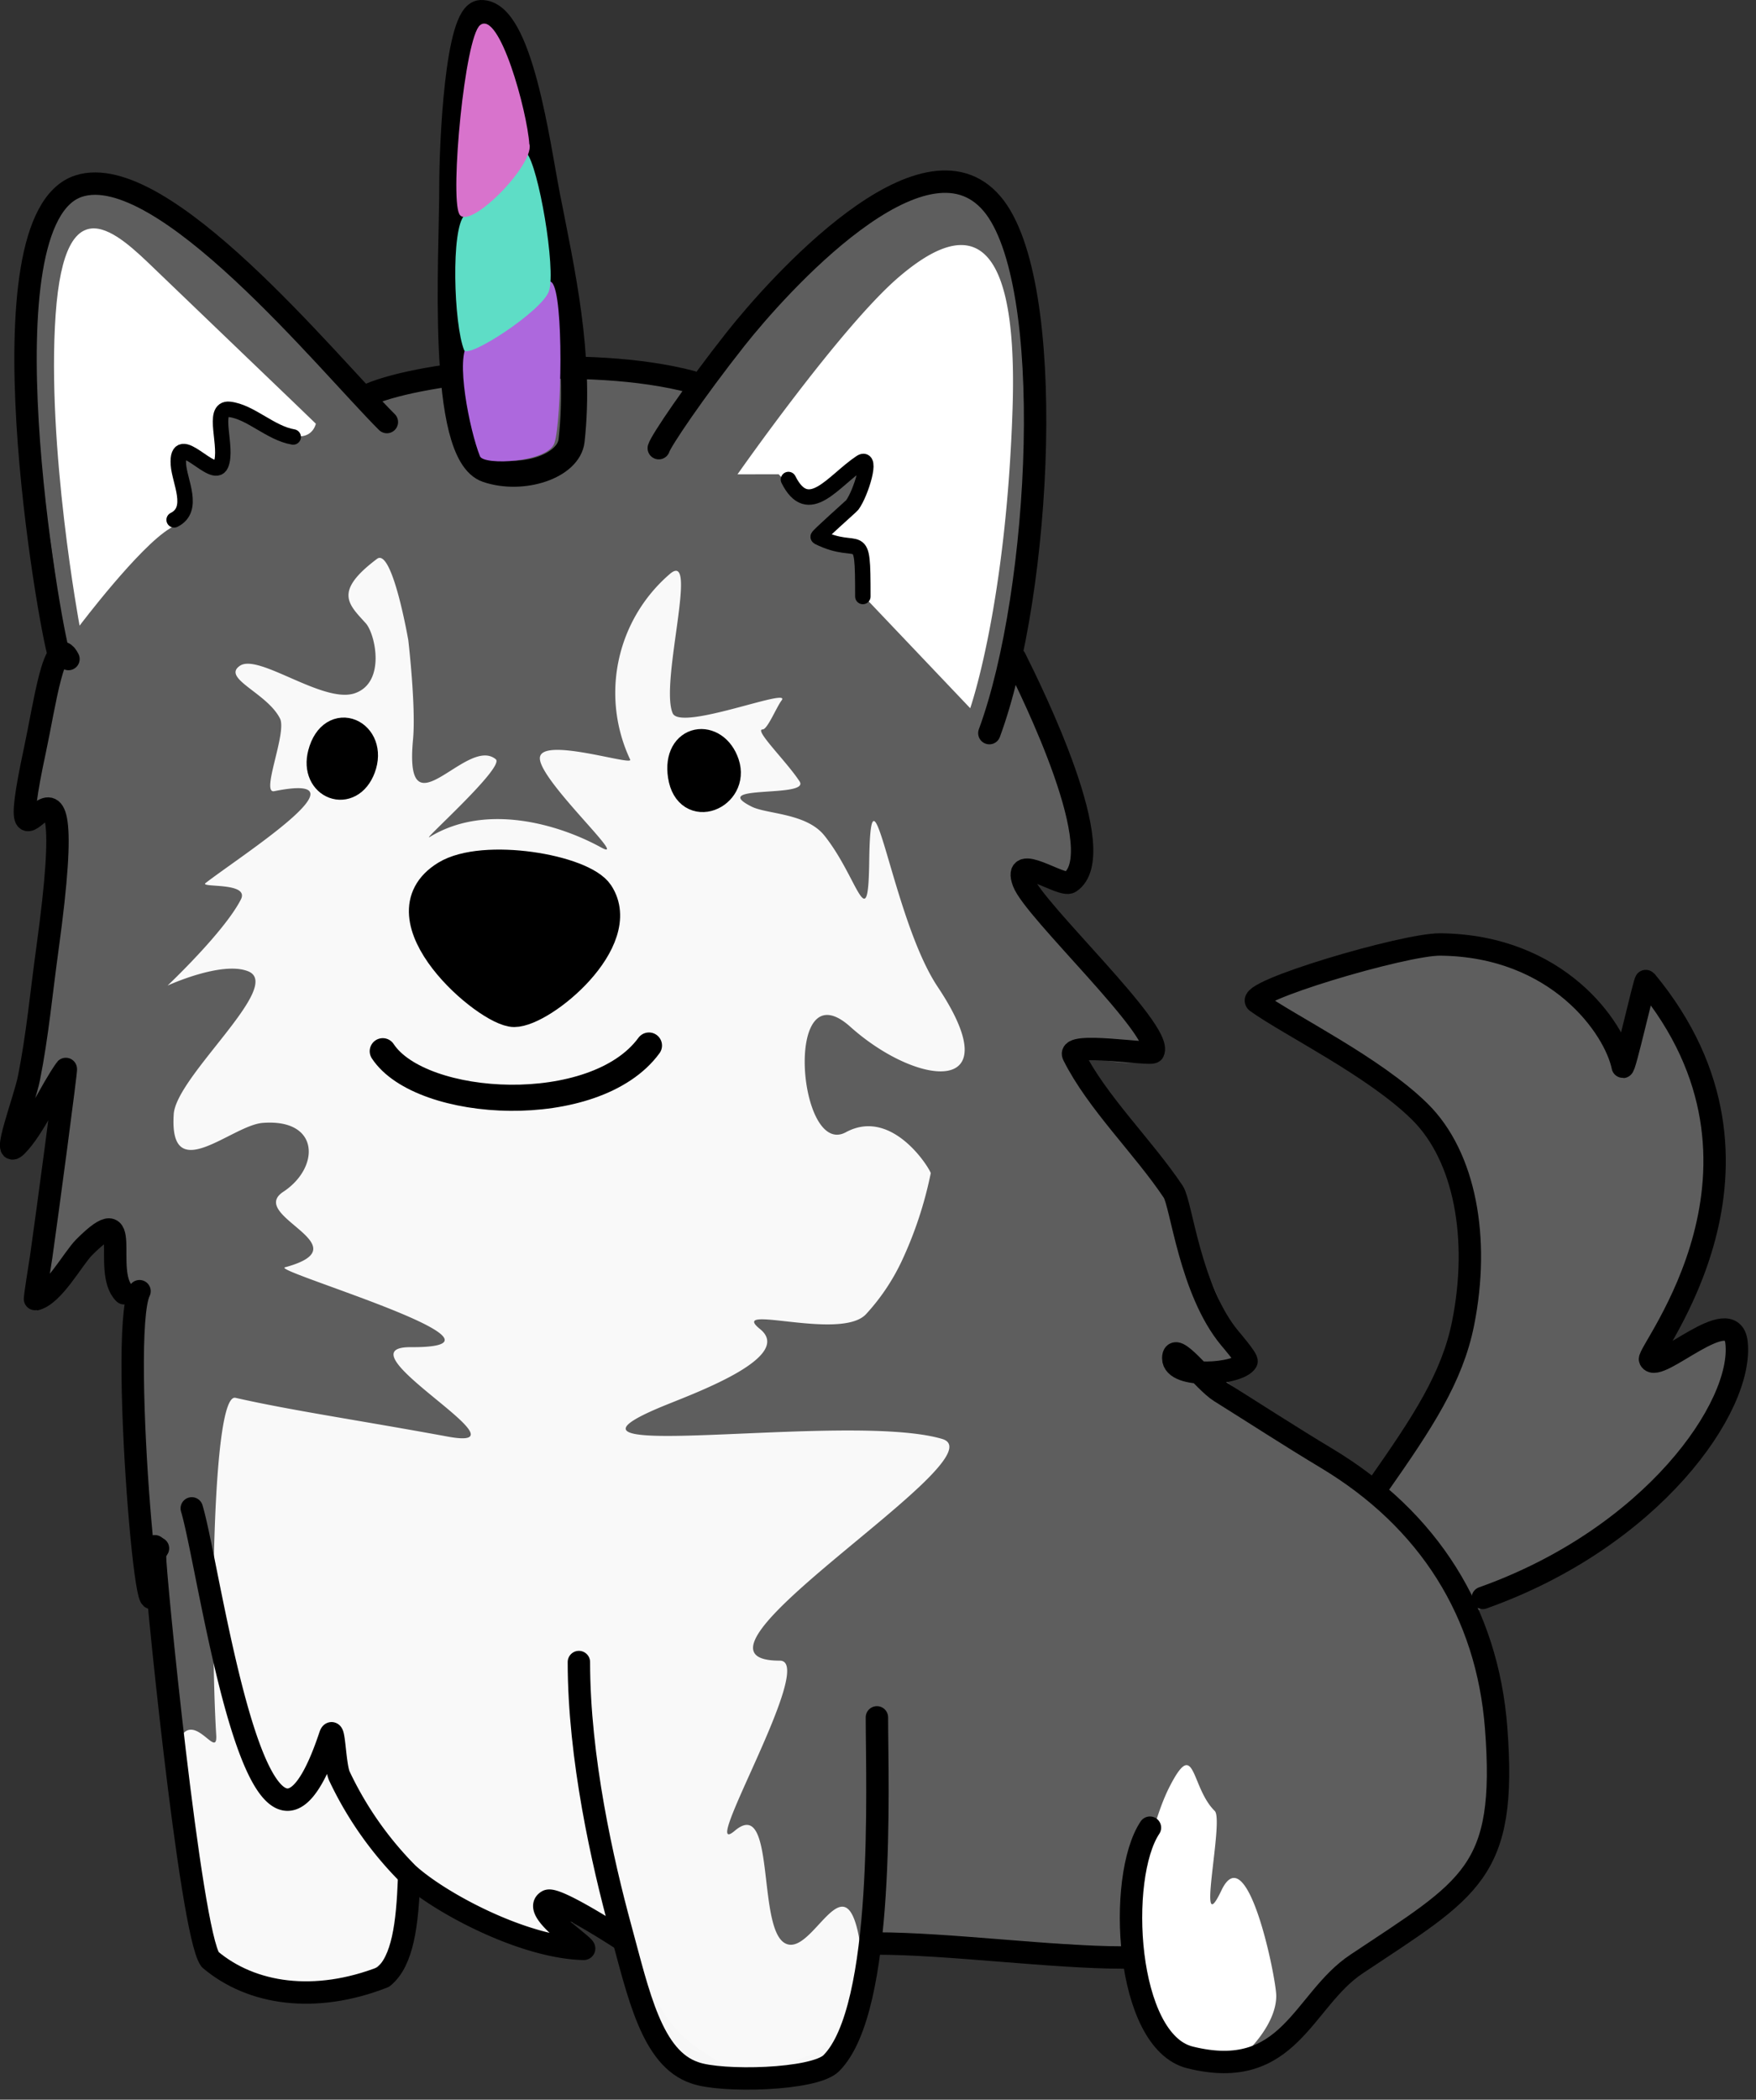 <svg xmlns="http://www.w3.org/2000/svg" width="235.259" height="281.235" viewBox="0 0 235.259 281.235">
  <rect x="0" y="0" width="235.259" height="281.235" fill="#333333" stroke="none"/>
  <g id="elliecorn" transform="translate(-81.069 -65.03)">
    <path id="Path_1" data-name="Path 1" d="M129.678,109.9c.444,2.467-6.036-6.974-8.712-9.65C117.359,96.647,95.9,75.583,89.323,81.516c-13.664,17.039.5,45.812-1.576,64.489-.463,4.169-3.284,11.4-3.989,15.633-.827,4.962,6.088,4.972,4.463,9.847-1.007,3.021-6.175,33.109-4.819,33.788,2.569,1.284,2.135-5.408,4.433-3.874,2.875,1.915-2.524,23.189-2.019,27.23.573,4.58,7.61-6.523,9.671-6.523.841,0,1.3,4.915,1.453,5.811A45.67,45.67,0,0,1,98,234.181c-1.106,11.666,0,22.326,1.6,32.318,1.357,4.934,3.47,42.281,9.066,53.472,2.687,5.375,18.7,7.906,24.107-1.108,1.407-2.345.7-11.588,1.217-11.5,3.936.657,8.695,5.181,12.011,7.392,2.468,1.645,15.676-2.189,17.318,0,2.487,3.316,3.471,11.825,10.263,16.41s7,3.91,14.913.875c5.442-2.089,4.725-10.063,8.82-15.521,1.22-1.628,9.971,1.144,12,1.017,3.811-.238,17.538-1.3,20.847,1.182,6.038,4.529,3.37,20.035,19.478,13.322,6.422-2.676,8.3-9.128,13.733-12.481,11.979-7.39,20.794-16.04,14.487-46.9-.125-.612,28.716-13.268,35.136-34.528,2.711-8.973-15.629,7.127-11.745-.633,4.541-9.07,5.245-5.759,6.9-13.7,5.508-26.359-2-25.324-4.776-30.34-5.147-9.284-3.16,9.5-5.024,5.529-8.754-18.624-34.65-20.658-48.372-8.46-6.1,5.422,21.167,4.344,25.736,25.851s-8.81,41.6-11.96,40.1c-4.195-2-18.338-14.253-22.231-16.686-1.628-1.018-4.7-2.674-3.142-1.557,18.072,13.059-2.112-24.551-15.2-40.444-.5-.6,9.729,3.246,11.352,0-2.653-6.9-10.906-14.5-16.019-21.214-.732-.732-2.885-1.013-2.423-1.938.882-1.762,6.533,2.459,8.478-3.875,3.594-10.784-11.16-20.423-8.831-27.3,5.241-15.476,3.131-56.841-6.428-61.1-8.062-10.077-31.481,24.817-35.56,25.837a8.935,8.935,0,0,1-5.558-.669C162.705,103.856,128.887,105.5,129.678,109.9Z" transform="translate(1.047 8.265)" fill="#5e5e5e" stroke="rgba(0,0,0,0)" stroke-linecap="round" stroke-linejoin="round" stroke-miterlimit="10" stroke-width="4.021"/>
    <path id="Path_24" data-name="Path 24" d="M1751.161,778.936s1.539-13.505,4.978-20.191,2.8.136,6.027,3.3c1.281,1.255-2.591,17.987.894,10.641s7.346,11.815,7.346,14.126c0,3.833-3.913,7.459-3.913,7.459s-10.49,2.152-12.91-3.5A34.06,34.06,0,0,1,1751.161,778.936Z" transform="translate(-1518.352 -454.453)" fill="#fff"/>
    <path id="Path_2" data-name="Path 2" d="M121.525,130.6c-4.212,1.423-12.869-5.377-15.369-3.69s3.652,3.642,5.367,7.073c.955,1.911-2.62,10.1-.773,9.728,13.3-2.673-4.479,8.645-9.195,12.3-.878.68,5.941-.185,4.727,2.2-2.214,4.353-9.824,11.537-9.824,11.537s7.276-3.351,10.812-1.906c4.768,1.95-9.646,14.033-9.984,19.12-.658,9.885,7.746,1.5,11.922,1.179,7.69-.593,7.684,5.984,2.759,9.224s10.92,7.217.209,10.123c-.673.182,3.824,1.72,8.867,3.577,8.513,3.131,18.581,7.168,7.984,7.115-10.046-.05,16.848,14.164,4.955,11.976-11.973-2.2-20.982-3.5-28.421-5.192-3.161-.717-3.385,32.029-2.585,45.165.225,3.709-3.482-4.5-5.359,1.67-2.992,9.84,4.668,30.6,7.944,30.992,5.674.672,22.263,5.427,23.466-11.965.521-1.024,26.523,13.235,19.307,1.305,4.169,2.148,5.612,6,8.98,4.714,2,.723,5.341,15.973,7.7,17.4,8.362,5.058,16.368,2.3,21.76-2.269,2.827-2.395,3.785-5.8,2.454-13.992-1.942-11.969-6.4,2.211-10.105,0s-1.182-19.69-6.679-15.027c-5.11,4.334,11.077-22.8,6.041-22.789-16.533.037,29.923-27.292,21.738-29.7-12.831-3.773-57.779,3.871-36.964-4.561,4.41-1.786,17.118-6.5,12.572-10.156-4.379-3.524,10.747,1.633,14.184-1.97a28.278,28.278,0,0,0,4.76-7.043,52.243,52.243,0,0,0,3.923-11.824c.288.029-4.907-9.024-11.364-5.522s-8.412-22.195.586-14.134,21.615,9.5,11.717-5.337c-6.206-9.305-8.963-32.774-9.176-16.77-.137,10.4-1.535,2.061-6.019-3.513-2.418-3-7.711-2.848-9.716-3.85-6.048-3.022,7.864-1.125,6.406-3.385-1.7-2.629-6.172-6.963-4.947-6.963.645,0,1.821-2.93,2.545-3.895,1.355-1.807-13.546,4.176-14.6,1.724-1.756-4.094,3.6-22.158-.414-18.621a20.993,20.993,0,0,0-5.279,24.835c.388.9-12.014-3.168-12.1-.208-.089,2.984,12.172,14.148,8.2,11.968-5.663-3.107-15.423-5.99-22.944-1.406-1.372.835,10.1-9.356,8.839-10.4-3.885-3.235-12.321,10.506-11.088-2.642.412-4.4-.633-13.311-.633-13.311s-2.145-12.43-4.192-10.891c-5.866,4.407-3.808,6.078-1.511,8.621C124.295,122.643,125.736,129.176,121.525,130.6Z" transform="translate(7.06 27.291)" fill="rgba(255,255,255,0.96)" stroke="rgba(0,0,0,0)" stroke-linecap="round" stroke-linejoin="round" stroke-miterlimit="10" stroke-width="4.021"/>
    <path id="Path_26" data-name="Path 26" d="M1664.825,799.617c-.834-.834-16.525-15.843-21.586-20.723s-12.02-11.636-13.271,6.084,3.207,41.692,3.207,41.692,7.952-10.534,12.121-13.036.048-10.118,1.241-10.583,7.246,4.795,6.2,0-.7-6.629,7.131-2.56C1664.237,802.759,1664.825,799.617,1664.825,799.617Z" transform="translate(-1541.443 -677.838)" fill="#fff"/>
    <path id="Path_27" data-name="Path 27" d="M179.876,128.562s13.815-19.735,21.586-26.4,16.127-8.758,15.263,17.638-5.674,40.089-5.674,40.089l-14.185-14.925s.247-5.057-.987-6.291-5.427-1.85-5.427-1.85,3.947-3.207,5.427-5.8a6.343,6.343,0,0,0,.987-4.441s-6.044,5.3-7.4,5.181-4.071-3.207-4.071-3.207Z" fill="#fff"/>
    <g id="Group_3" data-name="Group 3" transform="translate(82.557 66.78)">
      <path id="Path_3" data-name="Path 3" d="M87.814,143.791c-1.168-3.5-10.849-58.275,2.686-62.662,11.183-3.624,33.305,23.631,41.281,31.606" transform="translate(-81.438 -57.955)" fill="none" stroke="#000" stroke-linecap="round" stroke-linejoin="round" stroke-miterlimit="10" stroke-width="3"/>
      <path id="Path_4" data-name="Path 4" d="M112.824,100.479c7.235-3.091,29.261-5.365,43.2-1.659" transform="translate(-64.807 -49.409)" fill="none" stroke="#000" stroke-linecap="round" stroke-linejoin="round" stroke-miterlimit="10" stroke-width="3"/>
      <path id="Path_5" data-name="Path 5" d="M136.876,116.446c.273-.96,4.751-7.6,10.3-14.627s25.161-28.973,34.361-18.1c8.743,10.336,6.639,51.907-.372,70.894" transform="translate(-50.105 -58.167)" fill="none" stroke="#000" stroke-linecap="round" stroke-linejoin="round" stroke-miterlimit="10" stroke-width="3"/>
      <path id="Path_6" data-name="Path 6" d="M90.243,121.248c-1.863-3.727-3.208,6.192-4.473,12.1-5.307,24.763,6.927-11.53,1.646,26.755-.8,5.768-1.33,11.591-2.47,17.287-.6,3.008-3.816,11.225-1.646,9.056,2.293-2.294,4.534-7.417,6.586-10.291.143-.2-2.528,19.755-3.293,25.108-.071.5-.94,5.786-.823,5.764,2.413-.484,5.044-5.457,6.586-7,6.9-6.9,2.334,3.158,5.351,6.174" transform="translate(-82.557 -34.727)" fill="none" stroke="#000" stroke-linecap="round" stroke-linejoin="round" stroke-miterlimit="10" stroke-width="3"/>
      <path id="Path_7" data-name="Path 7" d="M94.7,173.093c-2.915,5.831,2.058,59.955,2.058,34.163" transform="translate(-77.496 -1.9)" fill="none" stroke="#000" stroke-linecap="round" stroke-linejoin="round" stroke-miterlimit="10" stroke-width="3"/>
      <path id="Path_8" data-name="Path 8" d="M97.709,192.16c2.544,8.481,9.087,58.764,18.523,30.46.578-1.736.554,3.652,1.235,5.351a47.056,47.056,0,0,0,9.152,13.087c4.169,3.849,15.435,9.909,23.572,10.1.994.027-7.217-5.1-4.811-6.414,1.131-.615,9.942,5.131,9.942,5.131" transform="translate(-73.504 8.125)" fill="none" stroke="#000" stroke-linecap="round" stroke-linejoin="round" stroke-miterlimit="10" stroke-width="3"/>
      <path id="Path_9" data-name="Path 9" d="M95.847,195.51c-.137.275-.4.518-.412.823-.1,1.784,4.721,50.677,7.406,54.257,5.551,4.687,14.062,5.921,23.19,2.344,2.65-2.141,3.224-7.228,3.454-13.075" transform="translate(-76.17 10.126)" fill="none" stroke="#000" stroke-linecap="round" stroke-linejoin="round" stroke-miterlimit="10" stroke-width="3"/>
      <path id="Path_10" data-name="Path 10" d="M130.861,205.044c0,12.867,3.185,26.873,5.59,35.693s4.169,17.4,9.942,19.323c3.528,1.283,16,1,18.281-1.283,7.291-7.291,6.114-37.267,6.114-46.324" transform="translate(-54.793 15.822)" fill="none" stroke="#000" stroke-linecap="round" stroke-linejoin="round" stroke-miterlimit="10" stroke-width="3"/>
      <path id="Path_11" data-name="Path 11" d="M166.756,120.868c2.27,4.538,13,26.257,7.372,30.009-1.128.751-7.791-4.126-6.243,0,1.419,3.781,18.79,19.942,17.391,22.741-.256.51-11.65-1.447-10.7.446,3.168,6.337,9.375,12.279,13.377,18.283,1.088,1.633,2.241,13.214,7.581,19.621.134.161,2.415,2.811,2.23,3.121-1.053,1.754-9.811,2.372-9.811-.446,0-2.557,4.075,3.1,6.244,4.458,4.764,2.978,9.458,6.033,14.268,8.918,13.765,8.259,21.556,20.722,22.743,36.119,1.5,19.465-3.43,21.461-18.728,31.661-7.211,4.807-8.96,15.819-22.3,12.485-8.661-2.166-9.783-24.121-5.351-30.77" transform="translate(-32.254 -34.466)" fill="none" stroke="#000" stroke-linecap="round" stroke-linejoin="round" stroke-miterlimit="10" stroke-width="3"/>
      <path id="Path_12" data-name="Path 12" d="M153.315,228.608c9.771,0,23.653,1.877,33.195,1.877" transform="translate(-37.502 29.956)" fill="none" stroke="#000" stroke-linecap="round" stroke-linejoin="round" stroke-miterlimit="10" stroke-width="3"/>
      <path id="Path_13" data-name="Path 13" d="M203.411,217.287c5.871-8.383,9.856-14.39,11.31-21.687,2.254-11.3.28-22.327-5.81-28.338s-17.452-11.537-21.846-14.687c-1.851-1.327,19.738-7.74,24.575-7.7,15.746.144,23.4,11.163,24.466,16.364.158.781,2.947-11.674,3.107-11.482,20.631,24.905.046,49.71.553,50.721,1.011,2.022,10.962-7.9,11.585-2.283.95,8.557-11.249,26.116-33.995,34.2" transform="translate(-20.188 -20.122)" fill="none" stroke="#000" stroke-linecap="round" stroke-linejoin="round" stroke-miterlimit="10" stroke-width="3"/>
      <path id="Path_14" data-name="Path 14" d="M120.138,139.644c5.016-3.075,18.31-.843,20.45,2.422,4.105,6.264-7.474,15.853-11.31,15.861C125.691,157.933,110.971,145.262,120.138,139.644Z" transform="translate(-61.874 -24.124)" stroke="#000" stroke-linecap="round" stroke-linejoin="round" stroke-miterlimit="10" stroke-width="4.021"/>
      <path id="Path_15" data-name="Path 15" d="M112.179,103.712c-3.049-.508-5.728-3.388-8.543-3.7-2.483-.276-.157,5.109-1.141,7.4-.972,2.27-6.02-4.887-5.695,0,.151,2.267,2.252,5.994-.57,7.4" transform="translate(-74.387 -46.933)" fill="none" stroke="#000" stroke-linecap="round" stroke-linejoin="round" stroke-miterlimit="10" stroke-width="2.071"/>
      <path id="Path_16" data-name="Path 16" d="M147.751,106.8c2.687,5.374,5.992.182,9.684-2.278,1.61-1.075.022,4.145-1.141,5.695-.126.169-4.695,4.2-4.556,4.272,5.72,2.859,5.981-1.762,5.981,7.974" transform="translate(-43.608 -44.321)" fill="none" stroke="#000" stroke-linecap="round" stroke-linejoin="round" stroke-miterlimit="10" stroke-width="2.071"/>
      <path id="Path_18" data-name="Path 18" d="M124.31,127.918c-6.4-2.171-4.663-28.313-4.671-37.945-.006-5.738.772-23.081,3.821-23.192,5.2-.189,7.559,17.782,8.863,24.446,1.971,10.089,4.564,21.379,3.294,32.814C135.235,127.477,129.054,129.53,124.31,127.918Z" transform="translate(-60.528 -66.78)" fill="rgba(255,255,255,0)" stroke="#000" stroke-linecap="round" stroke-linejoin="round" stroke-miterlimit="10" stroke-width="3.5"/>
      <path id="Path_19" data-name="Path 19" d="M108.761,129.979c1.361-5.164,6.727-2.613,5.065,1.815C112.3,135.868,107.679,134.078,108.761,129.979Z" transform="translate(-66.999 -30.737)" stroke="#000" stroke-linecap="round" stroke-linejoin="round" stroke-miterlimit="10" stroke-width="4.021"/>
      <path id="Path_20" data-name="Path 20" d="M138.93,132.3c-.765-5,4.2-5.634,5.559-1.551S139.724,137.483,138.93,132.3Z" transform="translate(-48.926 -30.161)" stroke="#000" stroke-linecap="round" stroke-linejoin="round" stroke-miterlimit="10" stroke-width="4.021"/>
      <g id="Group_2" data-name="Group 2" transform="translate(59.503 2.409)">
        <path id="Path_21" data-name="Path 21" d="M132.386,89.463c-1.252-1.365-7.094,4.287-11.182,8.114-1.861,1.744.147,11.7,1.53,15.141.5,1.256,9.137.85,9.987-1.807C133.666,107.961,134,91.218,132.386,89.463Z" transform="translate(-119.42 -55.762)" fill="#ad68dd" stroke="rgba(0,0,0,0)" stroke-linecap="round" stroke-linejoin="round" stroke-miterlimit="10" stroke-width="4.021"/>
        <path id="Path_22" data-name="Path 22" d="M129.349,78.573c-1.252-1.365-4.2,4.526-8.287,8.353-1.863,1.744-1.454,14.619-.07,18.063.5,1.255,10.53-5.268,11.38-7.923C133.317,94.114,130.959,80.328,129.349,78.573Z" transform="translate(-119.806 -62.264)" fill="#5eddc6" stroke="rgba(0,0,0,0)" stroke-linecap="round" stroke-linejoin="round" stroke-miterlimit="10" stroke-width="4.021"/>
        <path id="Path_23" data-name="Path 23" d="M129.713,84.483c.516,2.923-8.259,11.7-9.431,9.294-1.244-2.548.752-23.668,2.8-25.282,2.578-2.033,6.3,11.469,6.6,15.979" transform="translate(-119.752 -69.288)" fill="#d873cc" stroke="rgba(0,0,0,0)" stroke-linecap="round" stroke-linejoin="round" stroke-miterlimit="10" stroke-width="4.021"/>
      </g>
    </g>
    <path id="Path_25" data-name="Path 25" d="M1683.49,886.974c4.849,7.955,28.13,10.1,35.681.487" transform="matrix(0.999, -0.035, 0.035, 0.999, -1580.501, -621.334)" fill="none" stroke="#000" stroke-linecap="round" stroke-width="3.5"/>
  </g>
</svg>

